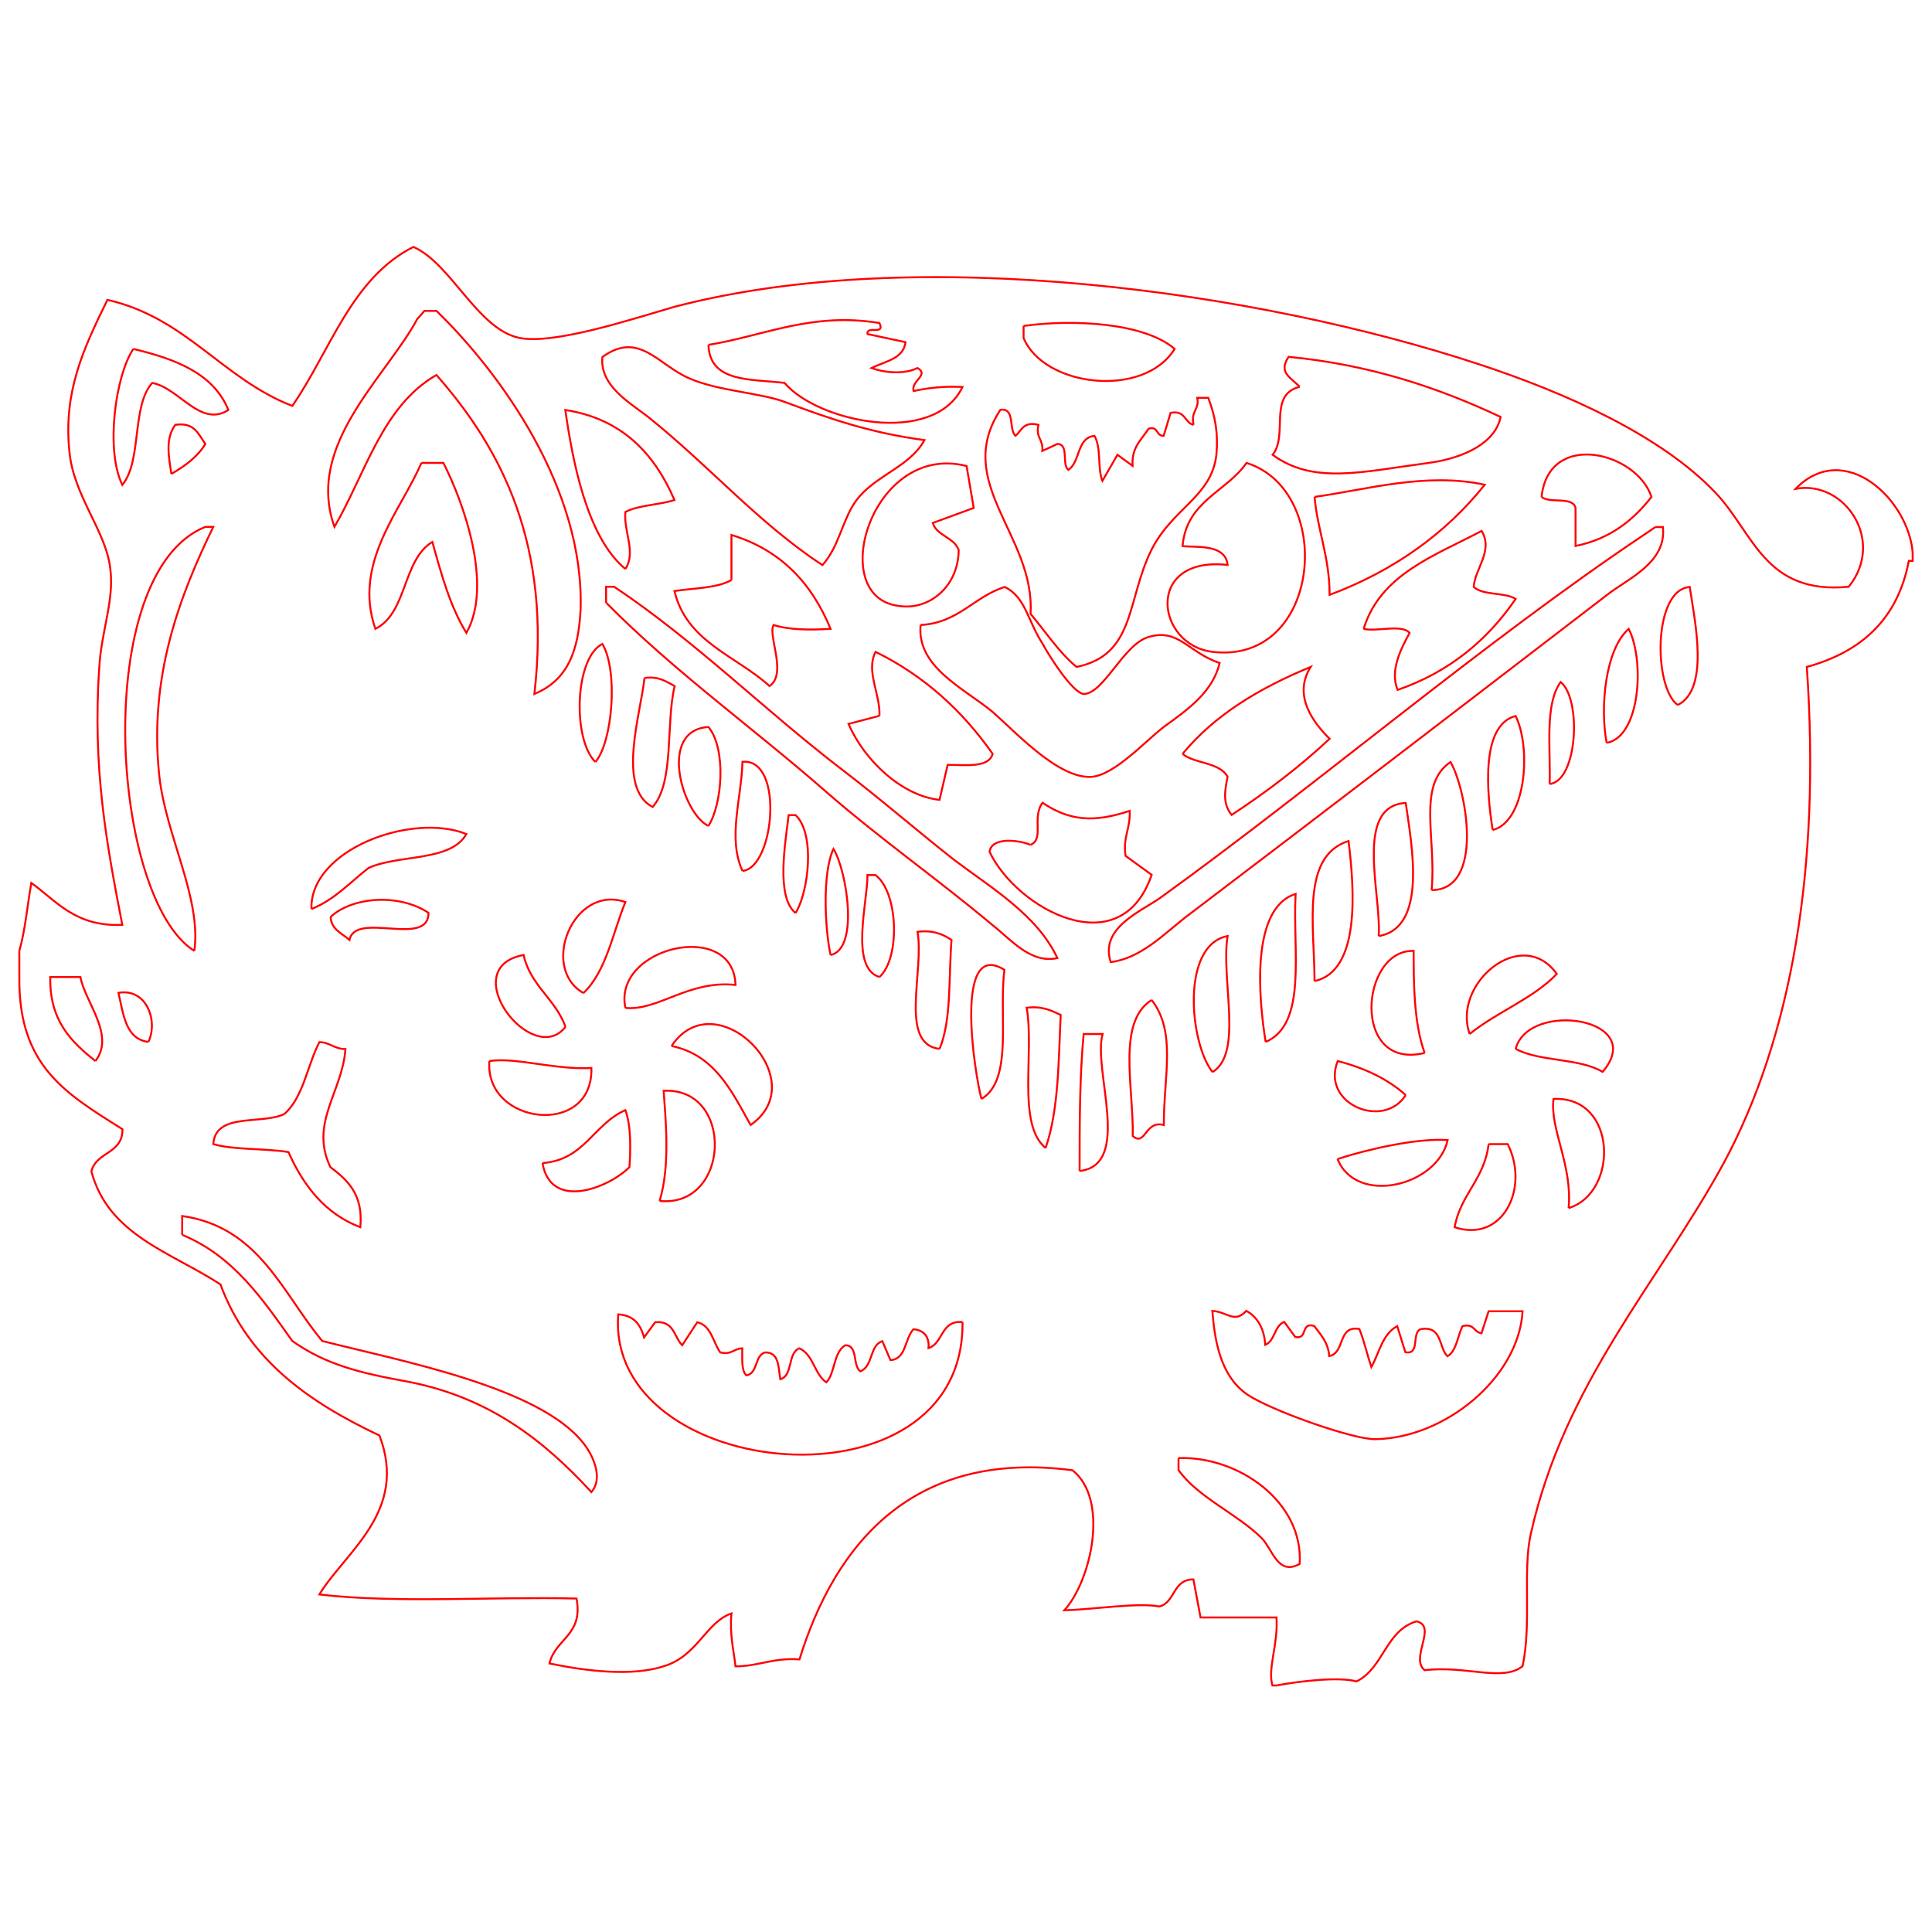<svg xmlns="http://www.w3.org/2000/svg" width="1000" height="1000" viewBox="0 0 1000 1000"><path clip-rule="evenodd" stroke="#f00" stroke-miterlimit="10" d="M10 492.2c3.1-10.9 4.2-23.8 6.2-35.2 13 9.3 22.8 22.8 47.1 21.7-7.8-40.3-15.6-80.7-11.9-133.5 1-18.1 7.8-34.7 5.7-50.7-2.1-19.7-19.2-37.8-21.2-61.1-3.1-30.6 7.2-52.8 19.7-78.2 40.9 9.3 59.5 40.9 95.7 54.9 19.7-28.5 30.6-66.2 62.7-82.3 19.7 8.8 33.1 42.5 54.8 47.1 18.1 3.6 58.5-9.8 80.3-16.1 126.3-33.1 302.3-7.8 415.7 29.5 46.1 15.1 95.3 37.3 123.2 66.8 19.7 20.7 25.3 52.8 68.9 48.6 19.2-23.8-2.1-55.4-27.5-50.7 25.4-25.9 58.5 5.7 60.6 33.1v4.2h-2c-5.7 30-24.4 47.1-52.8 54.9 7.2 103.5-7.8 191.5-43 256.8-33.6 61.6-82.3 113.4-99.9 192.1-4.2 18.7.5 46.1-4.2 68.3-10.3 8.3-29.5-.5-50.7 2.1-7.8-6.2 6.7-22.8-4.2-25.3-16 4.7-17.1 24.3-31.1 31.1-9.3-2.6-30.5 0-41.4 2.1h-2.1c-2.6-8.8 3.1-21.7 2.1-35.2h-39.3l-3.7-19.7c-10.8 0-9.3 11.9-17.6 14-11.4-2.1-33.6 1.5-49.2 2 14-15.5 23.3-57.5 4.2-72.5-82.3-10.8-122.7 37.8-141.3 97.9-13.5-1-21.2 3.6-33.1 3.6-1-8.8-3.1-16.5-2.1-27.4-13.4 4.7-17.6 22.2-35.2 27.4-16.1 5.2-39.4 2.6-59-1.5 3.1-13 17.6-14.5 14-33.6-44-1.1-92.7 2.6-133.1-2.1 13.5-22.2 46.1-43 31.1-82.3-36.2-17.1-67.8-38.9-82.3-78.2-25.4-16.6-58-25.4-66.8-58.5 2.6-10.4 16.1-8.8 16.1-21.8-29.6-18.7-53.9-32.7-53.4-78.8v-13.5m290.5-176.5c2.1-62.7-41.5-122.7-74.6-154.8h-6.2l-3.7 4.2c-16.5 30.5-58 65.2-42.9 107.6 16-27.4 24.8-62.6 52.8-78.6 34.2 38.8 59.5 88.5 50.7 165.1 17.6-7.3 22.8-22.8 23.9-43.5m66.2-137.2c.6 19.7 22.3 17.6 39.4 19.7 17.1 20.2 77.1 33.1 92.1 2.1-9.8-.5-18.1.5-25.3 2.1-1.6-5.2 8.3-8.3 2-11.9-7.8 3.7-18.1 2.1-23.8 0 7.2-3.6 16.5-4.7 17.6-13.4l-19.7-4.2c-.6-4.7 9.3 1 6.2-5.7-35.1-5.8-59.5 6.6-88.5 11.3m163.1-9.8v6.2c10.4 25.3 62.1 31.6 78.2 5.7-15.6-13.5-52.3-15.5-78.2-11.9m-460.8 11.9c-9.3 14-14.5 52.3-5.7 70.4 10.3-12.4 4.7-40.9 15.5-52.8 14 2.6 24.9 23.3 39.4 14-7.8-19.2-27.9-26.5-49.2-31.6m337.1 27.4c-12.4-4.6-34.2-5.7-48.7-11.9-16.5-6.7-26.4-25.3-45.6-11.3-1.5 15 14.5 23.8 23.8 31.1 31.6 25.3 57 54.9 90.1 76.6 8.8-9.8 10.3-23.8 17.6-33.6 9.8-13 27.5-17.1 35.2-31.1-27.4-3.7-47.6-10.5-72.4-19.8m266.6-7.8c-16.6 4.2-5.7 24.9-14 35.2 21.2 15.5 46.1 8.8 80.8 4.2 19.2-2.6 34.7-10.9 37.2-23.8-32.1-15.1-67.3-27-109.7-31.1-5.7 8.3 1.5 10.9 5.7 15.5m-54.9 19.7c-4.7-1-4.2-7.8-11.9-6.2l-3.6 11.9c-4.2 0-2.6-5.2-7.8-3.7-3.6 5.7-8.8 9.3-8.3 19.2l-7.8-5.7-7.8 13.5c-2.6-6.2-.5-17.1-4.1-23.3-9.3 1-7.2 13.4-13.5 17.6-3.6-2.6.5-13.4-5.7-13.4l-7.8 3.6c.6-6.2-3.6-6.7-2-13.5-7.8-2-8.8 3.1-11.9 5.7-3.7-3.7 0-14.5-7.8-13.5-24.8 37.8 18.1 65.2 15.6 105.6 7.8 9.3 14.5 19.7 23.8 27.5 30.6-6.2 25.9-34.7 38.8-60.6 10.9-21.7 31.1-27.4 33.6-49.2 1-10.9-.5-19.7-4.2-29.5h-5.7c1.2 6.2-3.5 6.7-1.9 14m-294.1 74.6c5.7-8.8-1-19.2 0-29.5 6.7-3.6 17.6-3.6 25.4-6.2-10.3-23.8-26.9-42-56.5-46.6 3.7 25.8 11 65.7 31.1 82.3m-235-49.2c7.2-4.2 13.5-8.8 17.6-15.5-3.7-5.2-5.7-11.4-15.6-9.9-5.1 7.2-3.5 15.6-2 25.4m709.2 11.9c4.2 3.6 16.1-.5 17.6 5.7v19.7c18.1-3.7 30-13.5 39.3-25.4-7.6-23.3-53.2-34.7-56.9 0m-579.8-17.6c-10.3 24.3-35.7 51.7-23.8 85.9 16.6-8.3 14-35.7 29.5-45 4.7 17.1 9.3 33.6 17.6 47.1 14-24.8-1.6-67.8-11.9-88h-11.4m409.5 97.8c56.5 6.7 63.7-83.3 17.6-97.8-10.4 15-31.1 19.7-33.1 43 5.7 1 22.2-1.6 23.3 9.8-43-4.7-37.3 41.4-7.8 45m-162.5-23.8c16.1 2.6 31.1-10.4 31.1-29-2.6-6.7-11.3-7.2-13.4-13.9l21.2-7.8-3.7-21.7c-49.2-12.5-73 67.8-35.2 72.4m215.3-56.4c1.6 17.6 7.8 31.1 7.8 50.7 33.1-12.4 60-31.6 80.3-57-30.6-6.6-61.2 2.6-88.1 6.3m-579.8 235c3.7-27.4-14.5-59-18.1-90.1-5.7-52.2 10.8-94.2 27.9-129.4h-4.1c-59.5 23.8-49.2 192.1-5.7 219.5m756.4-219.5l-6.2 4.2c-82.8 55.4-169.2 129.4-250.5 188-10.4 7.2-31.1 15.5-25.4 33.1 15.6-2 27.5-14.5 38.8-23.3 73-55.4 146.5-111.8 218-166.7 10.4-8.3 31.1-16.6 29-35.2h-3.7m-151.2 52.7c7.2 1.6 19.7-2.6 23.8 2.1-4.2 7.8-10.4 19.2-6.2 29.5 26.9-9.3 46.6-25.9 61.1-47.1-5.7-3.6-16.6-1.6-21.7-6.2.5-9.3 10.3-18.6 4.1-29-24.3 12.9-52.3 22.3-61.1 50.7m-327.2-25.3c-7.2 4.2-19.2 4.2-29.5 5.7 6.2 26.4 32.1 33.6 49.2 49.2 9.3-6.2-1-26.4 2.1-31.6 8.3 2.6 18.6 2.6 29.5 2-9.8-23.8-25.9-40.9-51.3-48.6v23.3m-64.7 11.9c34.7 35.2 76.6 65.2 113.9 97.9 27.9 24.3 57.5 45 85.9 68.8 9.3 7.2 19.7 20.2 33.6 17.1-10.4-22.3-34.2-36.3-53.4-50.8-19.7-15.5-38.8-32.1-58.5-47.1-39.9-30.6-75.6-66.3-117.5-94.3h-4.2v8.4m162.8 11.4c-2.1 21.7 22.2 32.6 37.3 45 12.4 10.9 34.2 34.7 51.2 33.6 11.9-1 27.4-18.1 37.3-25.8 12.9-9.3 25.3-18.1 29-33.1-16.6-5.7-21.2-18.1-36.8-13.5-12.9 3.7-23.3 29.5-33.6 29.5-5.7-.6-17.6-19.2-21.2-25.9-7.8-11.9-8.8-24.3-19.7-29.5-16.1 5.2-23.9 18.6-43.5 19.7m391.9 41.4c16.6-8.3 8.8-43.5 6.2-61.1-19.2 1.5-18.7 52.3-6.2 61.1m-36.8 19.6c17.6-3.1 19.7-43 11.4-59-11.9 10.4-15 39.9-11.4 59m-523.4 9.9c8.8-10.3 11.9-47.1 3.6-61.1-14.5 7.3-15.5 49.7-3.6 61.1m147-23.9l-16 4.2c8.3 19.2 27.9 37.3 47.1 39.3l4.2-18.1c9.8 0 21.2 1.6 23.3-5.7-15.6-22.2-35.2-40.3-60.6-52.8-5.2 9.9 2.5 21.8 2 33.1m156.9 19.7c6.2 5.2 19.2 4.2 23.3 11.9-1.5 7.2-2.6 14 2.1 19.7 18.1-11.9 35.2-24.9 50.7-39.4-8.3-8.3-19.2-22.2-9.8-37.2-26.4 10.9-49.7 24.8-66.3 45m-278.5-39.3c-2 18.6-14.5 57 4.2 66.8 11.4-12.9 6.7-43 11.4-62.6-4.2-2.1-7.8-5.2-15.6-4.2m468.5 54.9c14.5-1.6 16.6-44 5.7-52.8-8.3 11.4-5.2 33.6-5.7 52.8m-29.5 23.8c17.1-4.2 20.2-42 11.9-59-18.1 4.6-15 39.3-11.9 59m-405.9-2.1c7.2-11.4 9.3-39.9 0-51.2-26.4 1.5-13.4 45 0 51.2m17.6 23.3c16.6-1.6 21.7-58.5 0-56.5-.5 19.2-7.8 39.4 0 56.5m356.7 9.9c27.4 0 18.1-51.8 9.8-66.3-17.6 11.9-7.2 39.8-9.8 66.3m-207.6-23.4c-6.2-2.6-20.2-4.2-21.2 3.6 14 29.5 67.8 59 83.9 11.9l-13.5-9.8c-1.5-9.9 2.6-14 2.1-23.3-18.6 6.2-31.1 5.2-45.1-4.2-5.7 7.9 1.1 18.7-6.2 21.8m180.2 47.2c25.4-4.2 17.1-47.1 14-68.9-26.9 1.6-12.5 47.1-14 68.9m-301.8-11.9c6.7-10.9 10.3-40.9 0-50.7h-3.6c-1.6 13.9-6.8 42.3 3.6 50.7m-250.6-2.1c11.9-4.7 20.2-14 29.5-21.2 15.5-7.2 42.5-3.1 50.7-17.6-28.4-11.4-81.2 8.2-80.2 38.8m519.2 37.3c23.8-5.2 20.7-47.1 17.6-72.5-24.8 7.8-17.6 44-17.6 72.5m-250.5-13.5c15-3.1 8.3-44 1.5-54.9-5.7 11.9-4.6 40.4-1.5 54.9m25.3 11.4c10.9-9.8 9.8-44-2.1-52.8h-4.1c.1 13.9-9.3 48.1 6.2 52.8m199.9 33.6c21.7-9.3 13.9-47.1 15.5-76.6-23.3 7.3-19.2 53.8-15.5 76.6m-484-64.7c.5 6.7 5.7 8.3 9.8 11.9 3.1-15.1 40.9 4.1 40.9-14-14.5-9.8-38.8-8.8-50.7 2.1m130.9 39.4c11.9-11.4 15.1-31.1 21.7-47.1-26.9-9.3-44.5 34.1-21.7 47.1m184.3 28.9c6.2-14.5 4.7-37.2 6.2-56.4-4.7-3.1-9.8-5.2-17.6-4.2 3.6 20.3-9.8 58.1 11.4 60.6m141.3 12c16.1-9.8 4.2-48.1 7.8-70.4-24.3 4.6-19.7 55.4-7.8 70.4m-303.9-33.2c17.1 1.6 32.6-14.5 57-11.9-1-34.2-63.7-19.7-57 11.9m413.7 23.3c-5.7-15.5-5.7-37.2-5.7-52.8-27.5-1-32.6 62.1 5.7 52.8m-444.7-13.5c-5.2-14.5-18.1-21.2-21.7-37.2-35.8 6.7 4.6 59 21.7 37.2m468 3.7c14-11.4 32.6-18.1 45.1-31.1-18.2-25.4-54.4 5.2-45.1 31.1m-252.7 33.6c16.6-9.8 8.8-43.5 11.9-66.8-26.4-16.5-15.5 53.4-11.9 66.8m-458.6-19.6c10.3-13.5-5.2-30.1-7.8-43.5h-15.6c-.4 22.8 11 33.6 23.4 43.5m27.4-9.9c5.2-10.9-1-28-15.5-25.4 2.6 11 3.6 23.9 15.5 25.4m519.3-21.7c-18.1 11.3-9.3 45-9.8 70.4 6.7 5.7 6.2-8.3 16.1-5.7-.1-25.4 6.6-48.1-6.3-64.7m-54.9 76.6c6.7-19.2 6.7-44.5 7.8-68.9-4.7-2.1-9.3-4.7-17.6-3.7 4.1 23.4-5.2 60.2 9.8 72.6m243.3-51.3c12.4 6.7 33.1 4.7 45 11.9 23.8-27.9-38.3-37.2-45-11.9m-436.9-1.5c22.3 4.6 31.1 23.3 40.9 40.9 33.6-23.3-18.1-75.1-40.9-40.9m211.2 64.7c27.5-3.1 6.7-52.3 11.9-70.9h-9.8c-2.1 22.2-2.1 46.1-2.1 70.9m-411.6-29.5c-11.9 5.7-35.7-1-36.8 15.6 10.9 3.1 26.4 2.1 38.9 4.1 7.8 17.6 19.2 32.1 37.2 38.9 1.6-17.1-6.7-24.4-15.5-31.1-10.9-22.8 6.2-38.8 7.8-61.1-5.7 0-8.3-3.6-13.5-3.6-6.2 11.9-8.2 28.4-18.1 37.2m106.1-27.4c-2.6 33.1 53.8 39.8 52.8 3.6-19.1 1-39.3-5.7-52.8-3.6m474.3 17.6c-9.3-8.3-21.2-14-35.2-17.6-8.9 22.2 23.8 35.7 35.2 17.6m-386.2 54.8c36.7 3.7 38.8-59 2.1-57 1 14.6 3.5 38.9-2.1 57m470.5 3.7c25.9-7.8 25.4-58-7.8-56.5-2 15.5 9.9 34.2 7.8 56.5m-531.1-23.3c4.2 24.8 34.2 12.9 45 2.1.5-7.8 1.1-20.7-2.1-29.5-16.5 7.2-21.1 25.8-42.9 27.4m411.5-2.1c9.8 24.3 51.8 14 57-9.8-15.6-1.1-40.9 4.6-57 9.8m78.2-7.7c-2.1 18.1-14.5 25.9-17.6 43 24.9 8.3 38.9-20.2 27.5-43h-9.9m-676.1 47c26.4 10.9 41.4 33.1 56.9 54.9 17.6 12.4 35.2 16.6 60.6 21.2 41.9 8.3 69.9 30.6 94.2 57 6.7-7.8 0-20.2-4.2-25.4-22.8-29-94.2-42.4-135.1-52.8-20.7-24.8-32.6-59-72.5-64.7v9.8m551 82.4c11.9 8.3 55.9 23.8 66.7 23.3 35.7-.5 74-31.6 76.1-66.2h-17.6l-3.7 11.4c-4.1-.6-3.6-5.2-9.8-3.7-2.6 5.2-3.1 12.9-7.8 15.6-4.7-4.7-2.6-16.1-14-14-4.7 2.1 0 13.4-7.8 11.9l-4.2-13.5c-7.8 4.2-9.3 14-13.4 21.2-2.1-6.2-3.7-13.5-6.2-19.7-11.4-2.1-7.2 12.4-15.6 14-.5-7.2-4.7-11.4-7.8-15.6-7.2-2.1-3.1 7.2-9.8 5.7l-5.7-7.8c-5.2 2.1-4.7 9.8-9.8 11.9-.6-8.8-4.2-14.5-9.8-17.6-6.2 6.7-9.9.5-17.6 0 1.2 14.6 3.8 33.2 17.8 43.1m-147.1-37.3c-11.4-1-9.8 10.9-17.6 13.5.5-6.2-2.6-9.3-7.8-9.8-4.7 5.2-3.7 15.5-11.9 16l-4.2-9.8c-6.7 2.1-4.7 13-11.4 15.6-4.2-3.1-1-13.5-7.8-13.5-6.2 3.7-5.2 14.5-9.8 19.2-6.2-4.2-6.7-14.5-14-17.6-6.2 2.6-3.1 14-9.8 16-1.1-6.2-.5-13.9-7.8-13.9-5.7 1.5-3.6 10.8-9.8 11.9-2.6-2.6-2.1-8.3-2.1-14-4.2 0-5.7 3.6-11.4 2.1-3.7-5.2-4.7-14-11.9-15.6l-7.8 11.9c-4.2-4.2-4.2-12.9-14-11.9l-5.7 7.8c-2-6.7-5.2-11.3-13.4-11.9-6.6 86.8 179.3 104.9 178.2 4m111.8 70.4v6.2c9.8 14 30.6 22.8 43 35.2 5.7 5.7 8.3 19.7 19.7 13.4 2.1-32-31.6-55.9-62.7-54.8" fill="none"/></svg>
